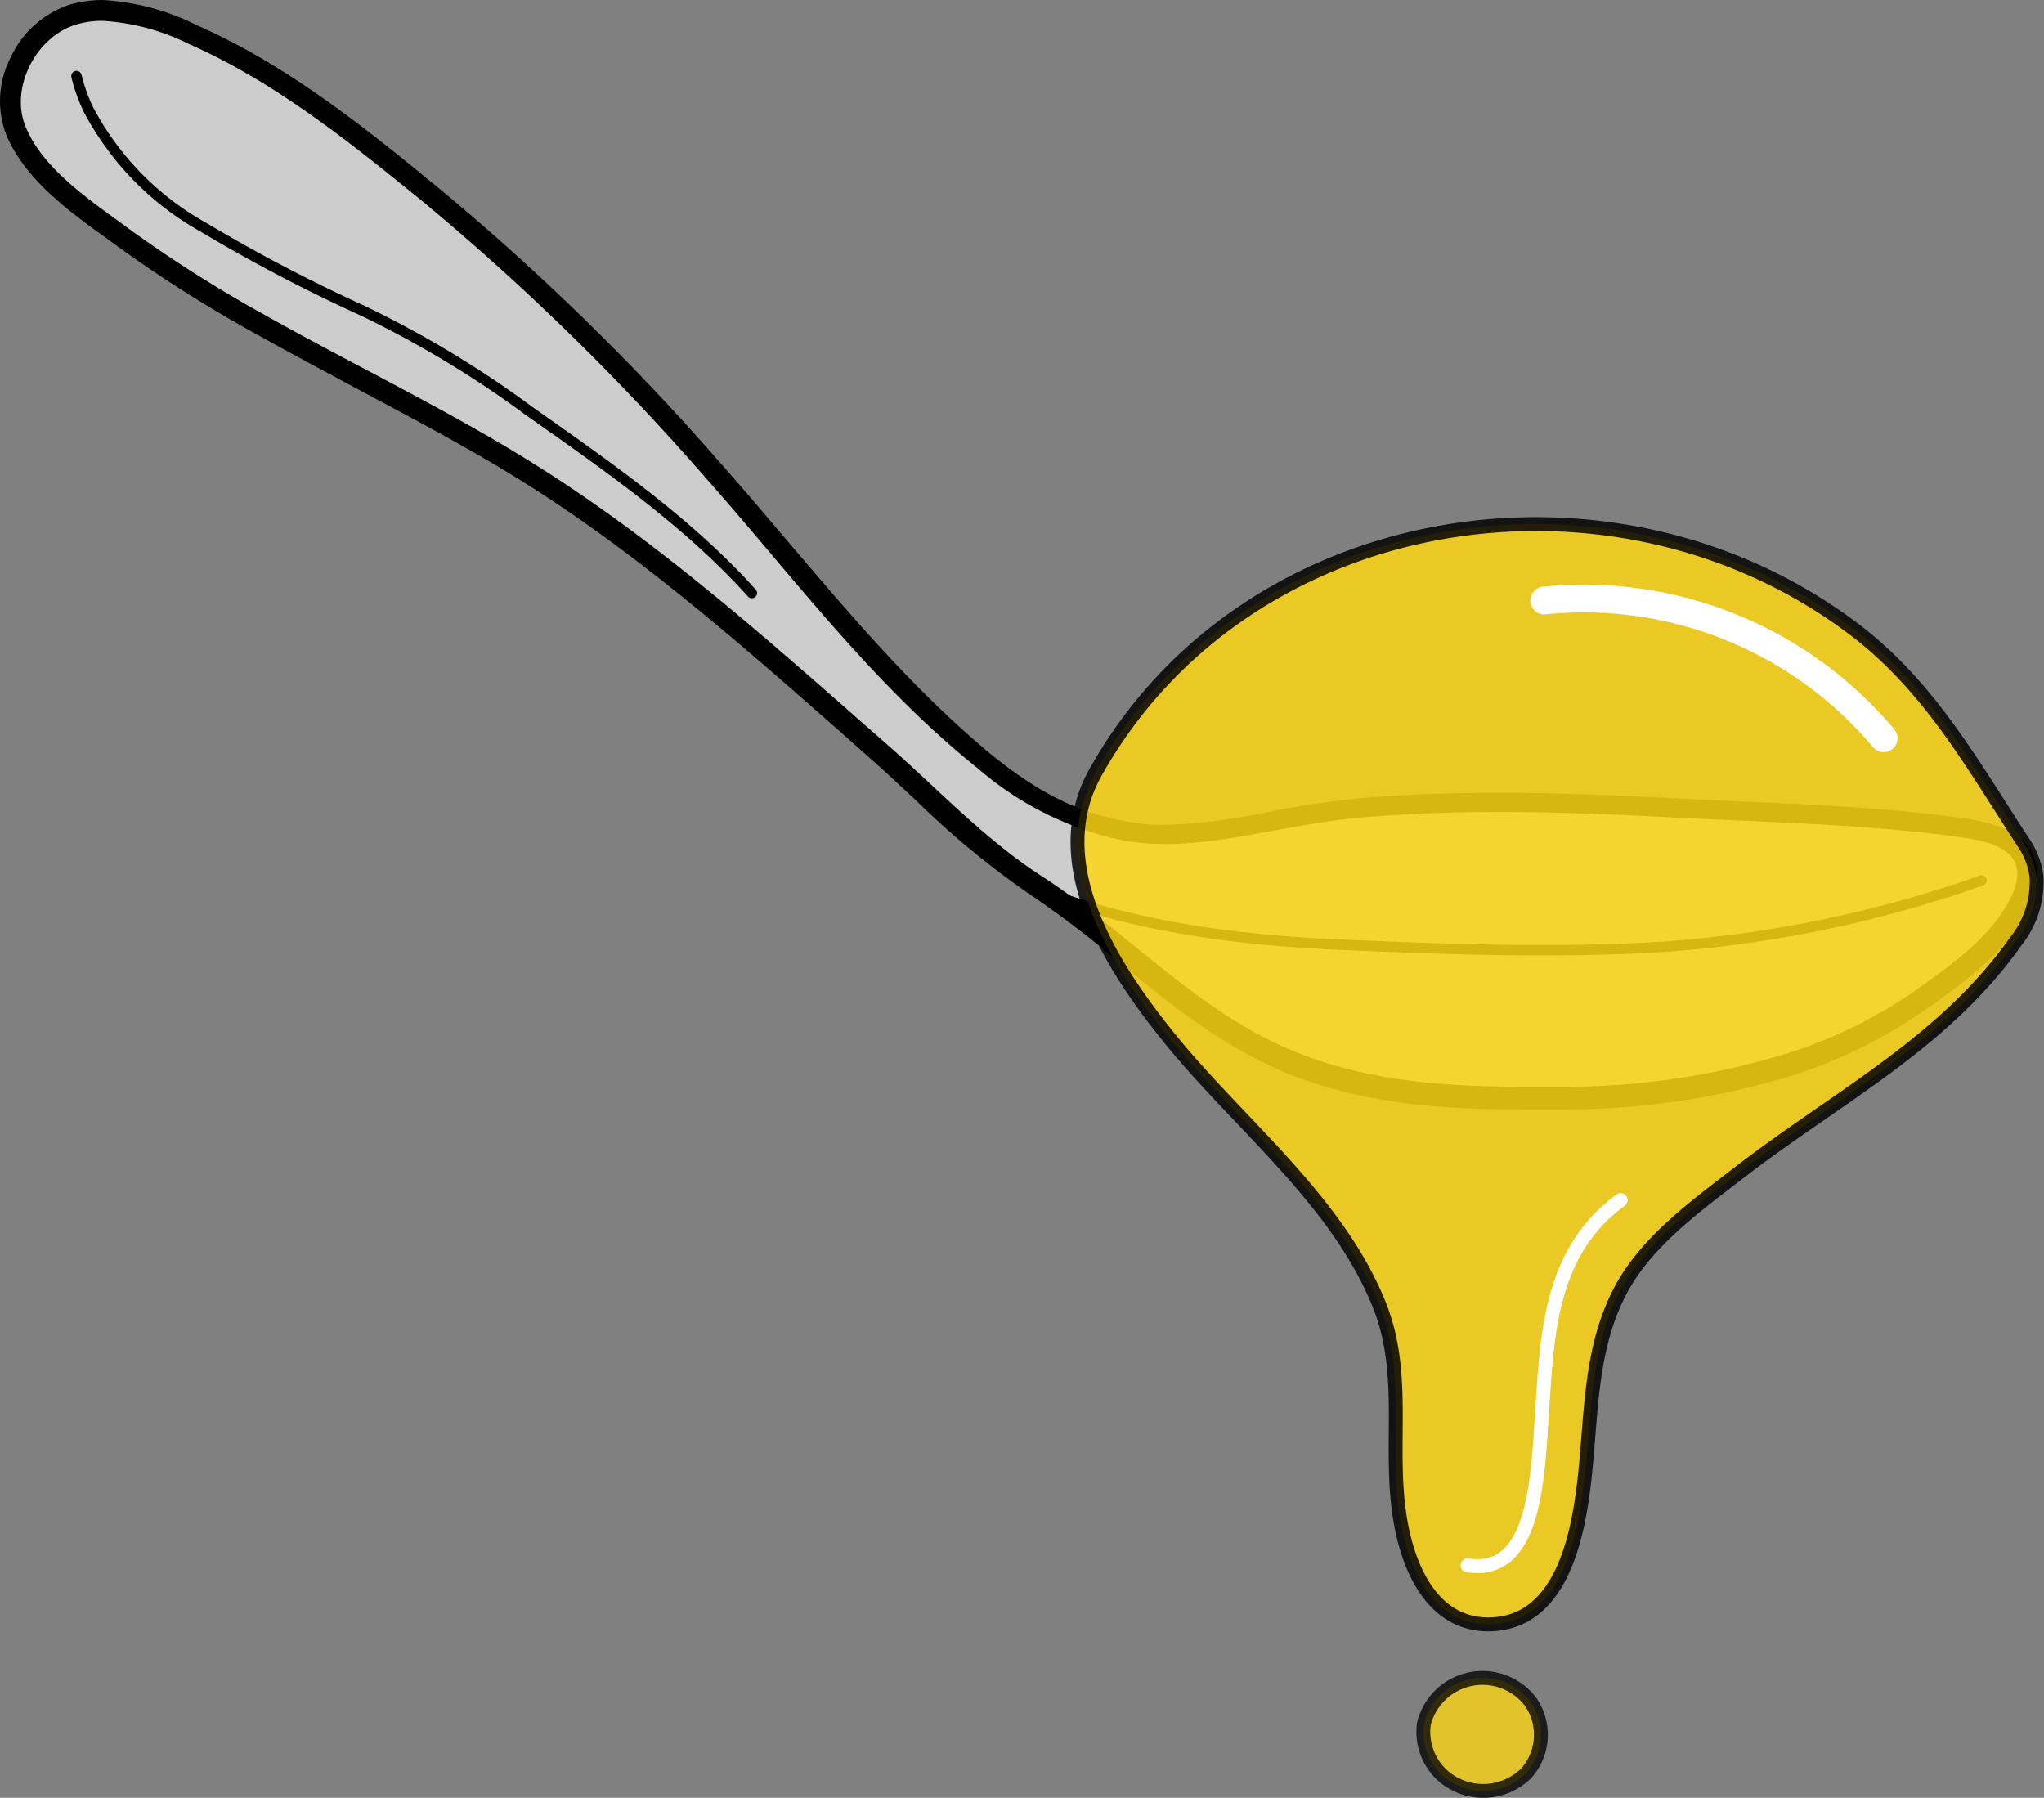 <svg xmlns="http://www.w3.org/2000/svg" viewBox="0 0 147.22 129.48"><rect x="0" y="0" width="147.22" height="129.48" fill="#808080" stroke="none"/><defs><style>.cls-1{fill:#ccc;}.cls-2,.cls-5,.cls-6{fill:none;stroke-miterlimit:10;}.cls-2,.cls-3,.cls-4{stroke:#000;}.cls-2,.cls-3,.cls-4,.cls-5,.cls-6{stroke-linecap:round;}.cls-2{stroke-width:0.75px;}.cls-3,.cls-4{fill:#fcd615;stroke-linejoin:round;}.cls-3{opacity:0.85;}.cls-4{opacity:0.78;}.cls-5,.cls-6{stroke:#fff;}.cls-5{stroke-width:2px;}</style></defs><g id="Layer_2" data-name="Layer 2"><g id="Layer_1-2" data-name="Layer 1"><path class="cls-1" d="M110,79.06c-5.45,0-11.24-.3-16.7-2.47-4.65-1.84-8.39-4.9-12-7.85a76.6,76.6,0,0,0-6.64-5,62.37,62.37,0,0,1-8.06-6.66c-1-.94-2-1.88-3.05-2.77l-2.25-2c-7.26-6.38-14.77-13-23.13-18.22-3.85-2.41-8-4.62-12.06-6.76-2.42-1.28-4.92-2.61-7.34-4A94.83,94.83,0,0,1,9,17.2l-.9-.65c-2.56-1.85-5.75-4.14-7-7.18a6.08,6.08,0,0,1,.28-4.85A6.53,6.53,0,0,1,5.23,1.06,7.25,7.25,0,0,1,7.4.75a16.8,16.8,0,0,1,6.49,1.72C19.74,5.05,25,9.11,29.84,13l.87.71a176.36,176.36,0,0,1,20.61,20c1.66,1.87,3.28,3.79,4.85,5.65C60.87,45,65.3,50.23,70.9,54.71c3.6,2.85,6.43,4.29,9.77,5A16.37,16.37,0,0,0,84,60a42.43,42.43,0,0,0,7.61-1c2.16-.39,4.39-.8,6.75-1,3-.25,6.22-.37,9.73-.37s7.29.12,12.23.38c1.66.09,3.33.16,5,.24,5.31.23,10.8.47,16.12,1.21,1.63.23,3.6.68,4.36,2.12a3.61,3.61,0,0,1-.28,3.36c-1.46,2.89-4.24,4.88-6.69,6.63l-.38.27a34.71,34.71,0,0,1-9.9,4.84A55.26,55.26,0,0,1,112.74,79Z"/><path d="M7.4,1.5a16.13,16.13,0,0,1,6.19,1.66c5.77,2.54,10.9,6.52,15.77,10.47l.88.71a175.86,175.86,0,0,1,20.52,20c6.42,7.24,12.06,14.91,19.67,21a23.21,23.21,0,0,0,10.09,5.11,16.56,16.56,0,0,0,3.43.34c4.55,0,9.19-1.52,14.42-1.94,3.22-.26,6.44-.37,9.67-.37,4.06,0,8.13.17,12.19.38,7,.37,14.12.48,21.06,1.45,2.47.34,5.14,1.15,3.51,4.39-1.45,2.87-4.3,4.81-6.84,6.63A33.75,33.75,0,0,1,128.28,76a54.54,54.54,0,0,1-15.55,2.27l-2.76,0c-5.58,0-11.19-.34-16.43-2.42C86.32,73,81.39,67.21,75,63.08c-4-2.58-7.45-6.24-11-9.37-8.18-7.17-16.22-14.46-25.47-20.26-6.2-3.89-13-7.13-19.43-10.75a95.61,95.61,0,0,1-9.65-6.1c-2.69-2-6.34-4.32-7.62-7.51C.7,6.3,2.62,2.64,5.45,1.78a6.43,6.43,0,0,1,2-.28M7.4,0A8.42,8.42,0,0,0,5,.34,7.19,7.19,0,0,0,.74,4.19,6.8,6.8,0,0,0,.43,9.65c1.31,3.24,4.59,5.6,7.22,7.5l.91.66a97.44,97.44,0,0,0,9.8,6.2c2.43,1.36,4.94,2.69,7.37,4,4,2.13,8.17,4.33,12,6.73,8.3,5.2,15.79,11.79,23,18.15l2.25,2c1,.88,2,1.84,3,2.76a62,62,0,0,0,8.16,6.74,74.55,74.55,0,0,1,6.57,5c3.67,3,7.46,6.08,12.21,8,5.58,2.21,11.46,2.52,17,2.52l2.78,0a56.45,56.45,0,0,0,16-2.33,35.48,35.48,0,0,0,10.1-4.95l.39-.27c2.52-1.81,5.38-3.85,6.92-6.9a4.27,4.27,0,0,0,.27-4c-.91-1.75-3.11-2.27-4.92-2.52-5.36-.75-10.87-1-16.19-1.22-1.67-.08-3.34-.15-5-.24-5-.26-8.74-.38-12.27-.38s-6.73.12-9.79.37a68.5,68.5,0,0,0-6.82,1,42.38,42.38,0,0,1-7.48.94,14.9,14.9,0,0,1-3.13-.31c-3.22-.65-6-2-9.46-4.82C65.83,49.7,61.42,44.48,56.75,39c-1.58-1.86-3.21-3.79-4.87-5.66a175.55,175.55,0,0,0-20.7-20.14l-.4-.32-.47-.39c-4.9-4-10.18-8.06-16.12-10.67A17.3,17.3,0,0,0,7.4,0Z"/><path class="cls-2" d="M142.72,63.41a86.55,86.55,0,0,1-23.42,4.81c-7.71.43-15.43.14-23.13-.2C89,67.69,81.72,66.74,75,64.16"/><path class="cls-2" d="M5.51,5.48a12.12,12.12,0,0,0,.85,2.39,20.84,20.84,0,0,0,8.33,8.52,116.86,116.86,0,0,0,11.46,6,74.43,74.43,0,0,1,12,7.24c5.57,3.92,11.44,8,16,13.08"/><path class="cls-3" d="M145.75,60.69c-3.65-5.56-6.74-11.23-12.21-15.37-17.32-13.11-43.88-8.9-54.63,10.3-3.67,6.54,1.17,14,5.25,19.06,5,6.22,12.15,11.71,15.19,19.31,2.23,5.59.31,11.19,1.83,17,.79,3,2.57,6.07,6.14,6,5.07-.11,6.29-6.19,6.76-10.09.57-4.69.34-9.53,2.59-13.87,1.85-3.57,5.4-6.11,8.56-8.55,7-5.42,14.7-9.27,19.92-16.63a6.89,6.89,0,0,0,1.53-4.73A5.63,5.63,0,0,0,145.75,60.69Z"/><path class="cls-4" d="M102.56,124.13a4.35,4.35,0,0,1,7.7-1.54,4.17,4.17,0,0,1-.34,5.13,4.41,4.41,0,0,1-6,.17A4.26,4.26,0,0,1,102.56,124.13Z"/><path class="cls-5" d="M111.22,43.25a28.22,28.22,0,0,1,24.45,9.92"/><path class="cls-6" d="M116.73,86.43c-4.93,3.6-5.27,9.27-5.62,14.58s-.44,12.5-5.41,11.73"/></g></g></svg>